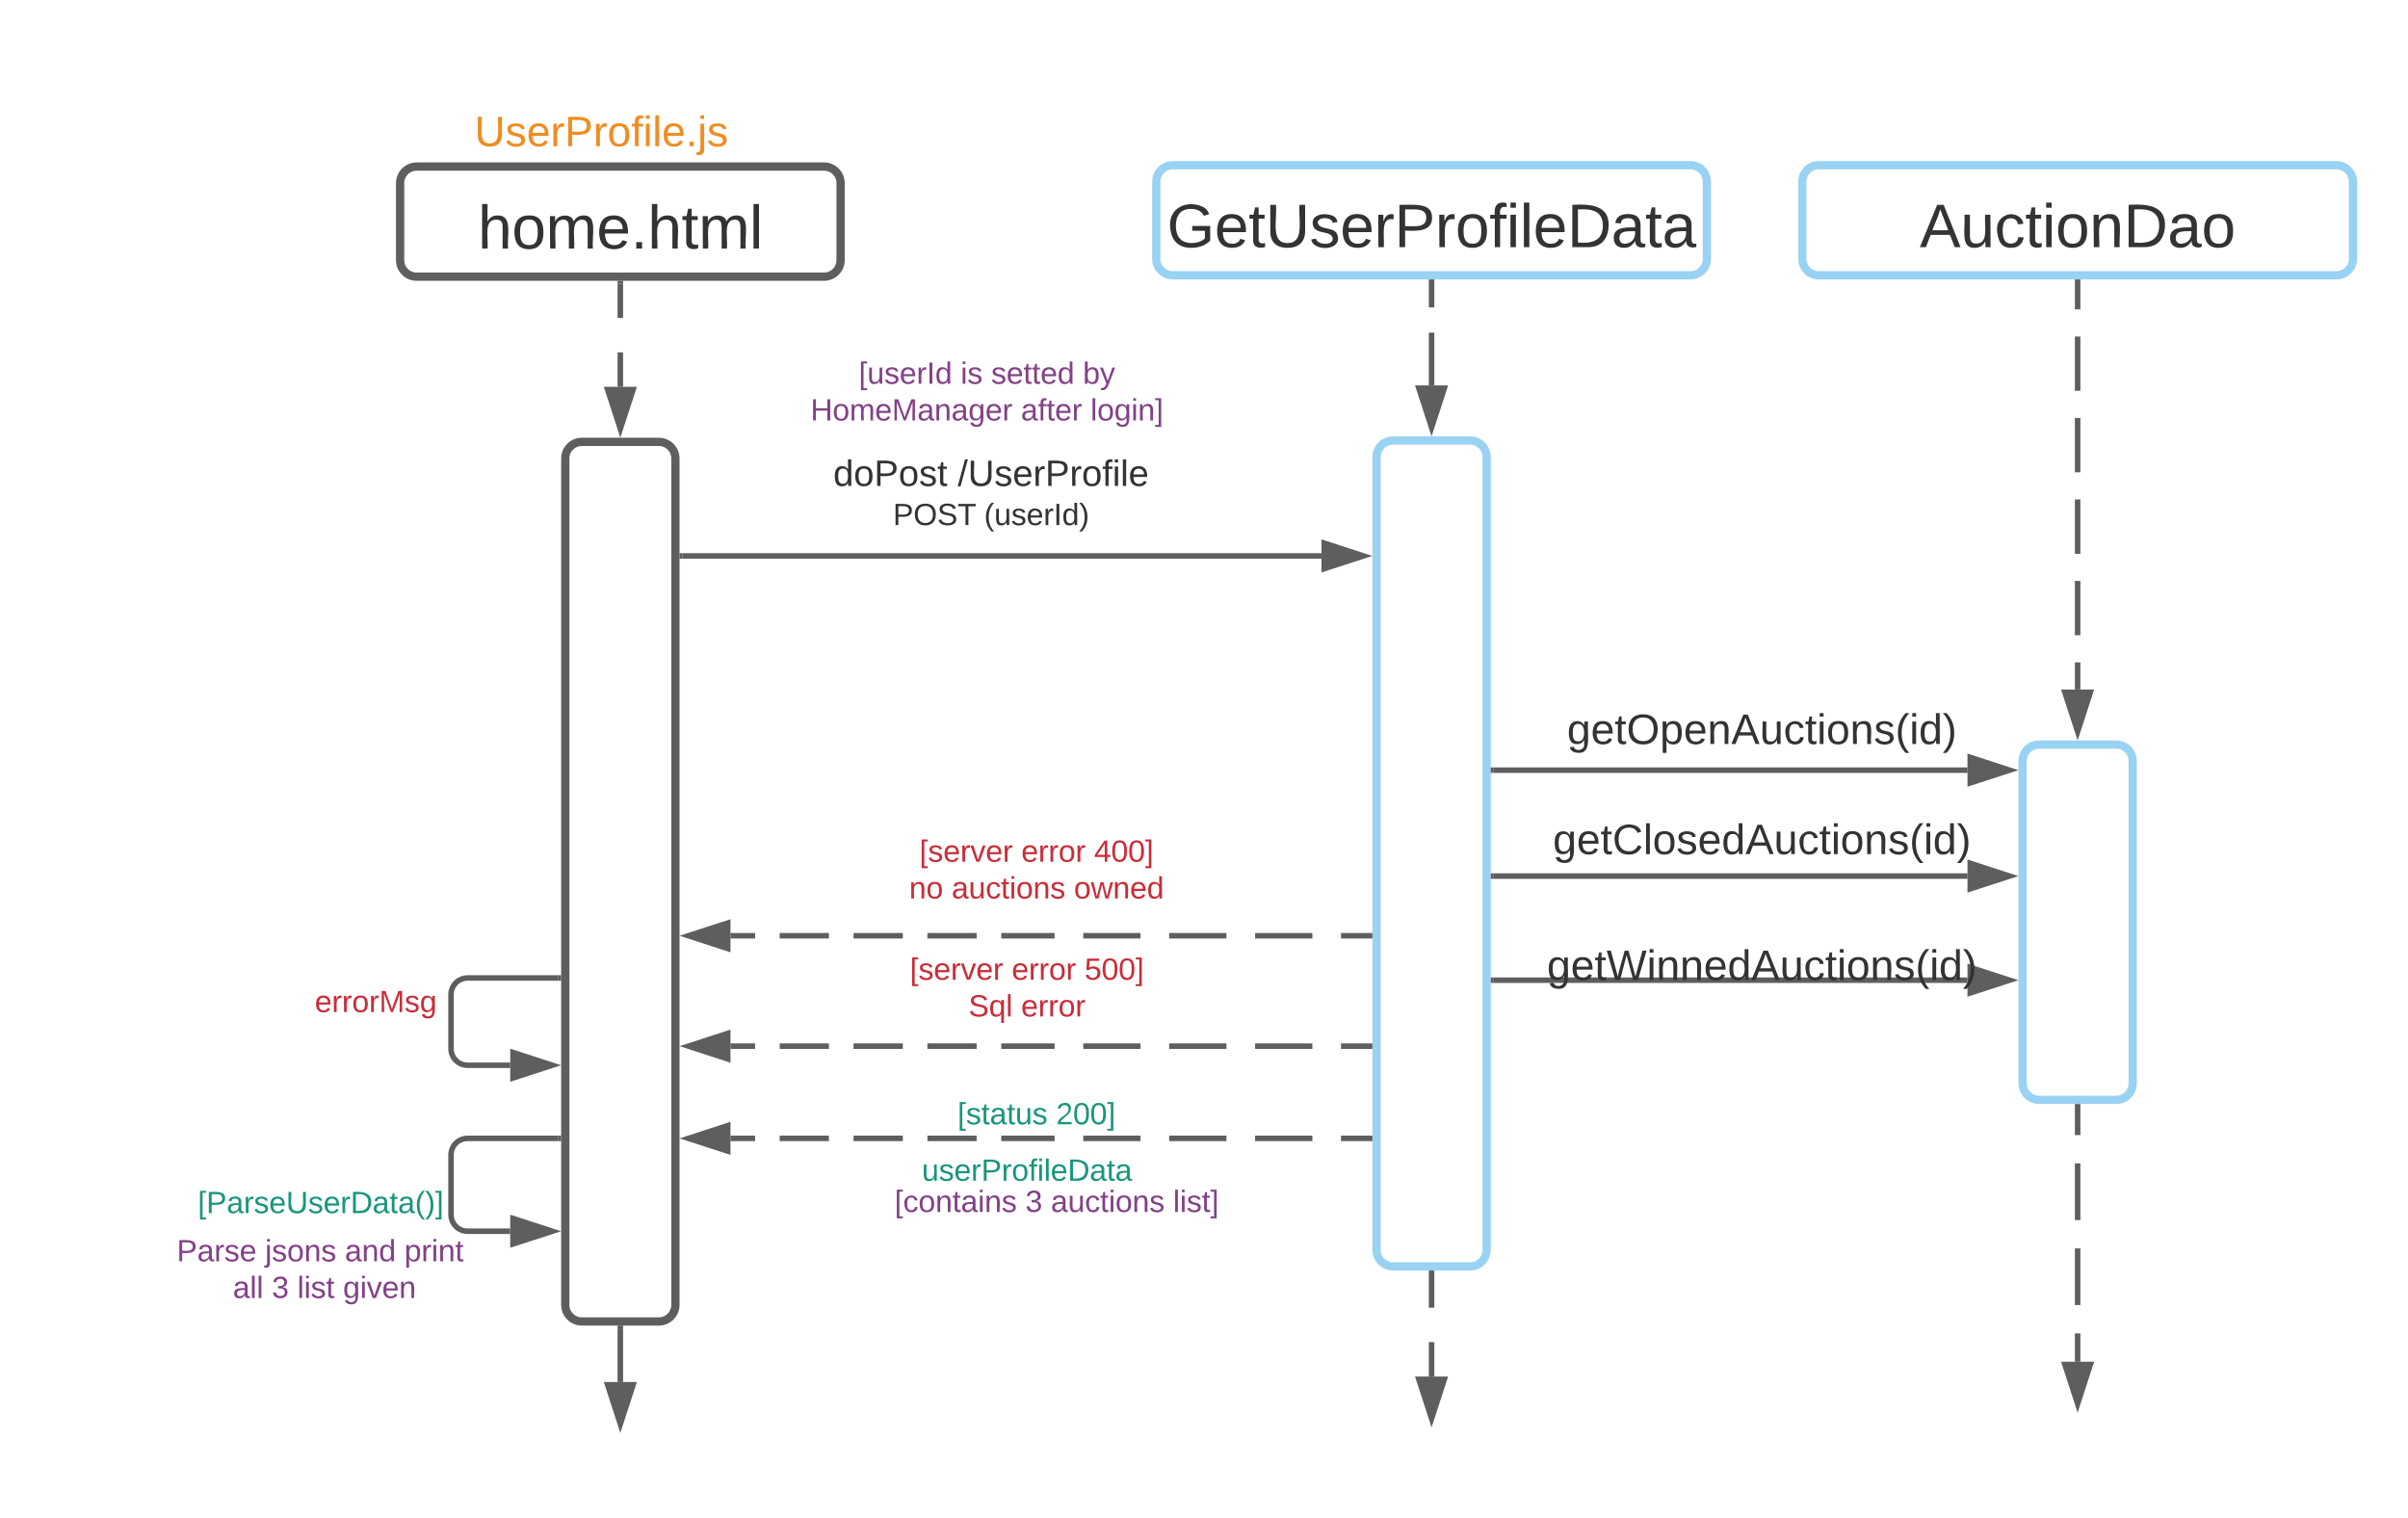 <svg xmlns="http://www.w3.org/2000/svg" xmlns:xlink="http://www.w3.org/1999/xlink" xmlns:lucid="lucid" width="874.67" height="551.5"><g transform="translate(20 20)" lucid:page-tab-id="0_0"><path d="M500 217.14h240v60H500z" fill="none"/><use xlink:href="#a" transform="matrix(1,0,0,1,500,217.136) translate(49.222 33.111)"/><path d="M260 140.5h160v40H260z" fill="none"/><use xlink:href="#b" transform="matrix(1,0,0,1,260,140.5) translate(22.685 16)"/><use xlink:href="#c" transform="matrix(1,0,0,1,260,140.5) translate(67.87 16)"/><use xlink:href="#d" transform="matrix(1,0,0,1,260,140.5) translate(44.367 30.222)"/><use xlink:href="#e" transform="matrix(1,0,0,1,260,140.5) translate(77.454 30.222)"/><path d="M125.33 46.5c0-3.3 2.7-6 6-6h148c3.32 0 6 2.7 6 6v28c0 3.3-2.68 6-6 6h-148c-3.3 0-6-2.7-6-6z" stroke="#5e5e5e" stroke-width="3" fill="#fff"/><use xlink:href="#f" transform="matrix(1,0,0,1,137.333,52.5) translate(16.241 17.778)"/><path d="M400 46c0-3.3 2.7-6 6-6h188c3.3 0 6 2.7 6 6v28c0 3.3-2.7 6-6 6H406c-3.3 0-6-2.7-6-6z" stroke="#99d2f2" stroke-width="3" fill="#fff"/><use xlink:href="#g" transform="matrix(1,0,0,1,412,52) translate(-8.111 17.778)"/><path d="M205.33 83v12.5m0 12.5v12.5" stroke="#5e5e5e" stroke-width="2" fill="none"/><path d="M206.33 83.03h-2V82h2z" fill="#5e5e5e"/><path d="M205.33 135.76l-4.63-14.26h9.27z" stroke="#5e5e5e" stroke-width="2" fill="#5e5e5e"/><path d="M205.33 462.5V482" stroke="#5e5e5e" stroke-width="2" fill="none"/><path d="M206.33 462.53h-2v-1.03h2z" fill="#5e5e5e"/><path d="M205.33 497.26L200.7 483h9.27z" stroke="#5e5e5e" stroke-width="2" fill="#5e5e5e"/><path d="M500 442.5V455m0 12.5V480" stroke="#5e5e5e" stroke-width="2" fill="none"/><path d="M501 442.53h-2v-1.03h2z" fill="#5e5e5e"/><path d="M500 495.26L495.36 481h9.28z" stroke="#5e5e5e" stroke-width="2" fill="#5e5e5e"/><path d="M500 82.5v9.17m0 9.16V120" stroke="#5e5e5e" stroke-width="2" fill="none"/><path d="M501 82.53h-2V81.5h2z" fill="#5e5e5e"/><path d="M500 135.26L495.36 121h9.28z" stroke="#5e5e5e" stroke-width="2" fill="#5e5e5e"/><path d="M185.33 146.5c0-3.3 2.7-6 6-6h28c3.32 0 6 2.7 6 6V454c0 3.3-2.68 6-6 6h-28c-3.3 0-6-2.7-6-6z" stroke="#5e5e5e" stroke-width="3" fill="#fff"/><path d="M480 146c0-3.3 2.7-6 6-6h28c3.3 0 6 2.7 6 6v288c0 3.3-2.7 6-6 6h-28c-3.3 0-6-2.7-6-6z" stroke="#99d2f2" stroke-width="3" fill="#fff"/><path d="M111.46 0h173.87v60H111.46z" fill="none"/><use xlink:href="#h" transform="matrix(1,0,0,1,111.456,0) translate(40.895 33.111)"/><path d="M634.67 46c0-3.3 2.68-6 6-6h188c3.3 0 6 2.7 6 6v28c0 3.3-2.7 6-6 6h-188c-3.32 0-6-2.7-6-6z" stroke="#99d2f2" stroke-width="3" fill="#fff"/><use xlink:href="#i" transform="matrix(1,0,0,1,646.667,52) translate(30.654 17.778)"/><path d="M734.67 82.5v9.86m0 9.87v19.72m0 9.87v19.73m0 9.86v19.74m0 9.86v19.73m0 9.86v9.85" stroke="#5e5e5e" stroke-width="2" fill="none"/><path d="M735.67 82.53h-2V81.5h2z" fill="#5e5e5e"/><path d="M734.67 245.72l-4.64-14.27h9.27z" stroke="#5e5e5e" stroke-width="2" fill="#5e5e5e"/><path d="M734.67 382v10.3m0 10.28v20.6m0 10.28v20.58m0 10.3v10.28" stroke="#5e5e5e" stroke-width="2" fill="none"/><path d="M735.67 382.03h-2V381h2z" fill="#5e5e5e"/><path d="M734.67 489.9l-4.64-14.28h9.27z" stroke="#5e5e5e" stroke-width="2" fill="#5e5e5e"/><path d="M714.67 256.46c0-3.32 2.68-6 6-6h28c3.3 0 6 2.68 6 6V373.5c0 3.3-2.7 6-6 6h-28c-3.32 0-6-2.7-6-6z" stroke="#99d2f2" stroke-width="3" fill="#fff"/><path d="M522.5 259.75h172.16" stroke="#5e5e5e" stroke-width="2" fill="none"/><path d="M522.53 260.75h-1.03v-2h1.03z" fill="#5e5e5e"/><path d="M709.93 259.75l-14.27 4.64v-9.3z" stroke="#5e5e5e" stroke-width="2" fill="#5e5e5e"/><path d="M522.5 298.22h172.16" stroke="#5e5e5e" stroke-width="2" fill="none"/><path d="M522.53 299.22h-1.03v-2h1.03z" fill="#5e5e5e"/><path d="M709.93 298.22l-14.27 4.63v-9.27z" stroke="#5e5e5e" stroke-width="2" fill="#5e5e5e"/><path d="M522.5 336.04h172.16" stroke="#5e5e5e" stroke-width="2" fill="none"/><path d="M522.53 337.04h-1.03v-2h1.03z" fill="#5e5e5e"/><path d="M709.93 336.04l-14.27 4.63v-9.27z" stroke="#5e5e5e" stroke-width="2" fill="#5e5e5e"/><path d="M500 257.14h240v60H500z" fill="none"/><use xlink:href="#j" transform="matrix(1,0,0,1,500,257.136) translate(44.08 33.111)"/><path d="M500 302.86h240v60H500z" fill="none"/><use xlink:href="#k" transform="matrix(1,0,0,1,500,302.864) translate(41.92 33.111)"/><path d="M260 105.84h156.66v35.4H260z" fill="none"/><use xlink:href="#l" transform="matrix(1,0,0,1,260,105.837) translate(31.926 13.556)"/><use xlink:href="#m" transform="matrix(1,0,0,1,260,105.837) translate(68.932 13.556)"/><use xlink:href="#n" transform="matrix(1,0,0,1,260,105.837) translate(80.012 13.556)"/><use xlink:href="#o" transform="matrix(1,0,0,1,260,105.837) translate(113.346 13.556)"/><use xlink:href="#p" transform="matrix(1,0,0,1,260,105.837) translate(14.41 26.889)"/><use xlink:href="#q" transform="matrix(1,0,0,1,260,105.837) translate(90.83 26.889)"/><use xlink:href="#r" transform="matrix(1,0,0,1,260,105.837) translate(116.108 26.889)"/><path d="M227.83 181.93H460" stroke="#5e5e5e" stroke-width="2" fill="none"/><path d="M227.86 182.93h-1.03v-2h1.03z" fill="#5e5e5e"/><path d="M475.26 181.93L461 186.56v-9.27z" stroke="#5e5e5e" stroke-width="2" fill="#5e5e5e"/><path d="M477.5 319.9h-10.4m-10.4 0h-20.8m-10.4 0h-20.82m-10.4 0h-20.8m-10.4 0H343.7m-8.94 0h-17.9m-8.93 0h-17.9m-8.94 0h-17.88m-8.94 0h-8.94" stroke="#5e5e5e" stroke-width="2" fill="none"/><path d="M478.5 320.9h-1.03v-2h1.03z" fill="#5e5e5e"/><path d="M230.07 319.9l14.27-4.63v9.28z" stroke="#5e5e5e" stroke-width="2" fill="#5e5e5e"/><path d="M260 284.13h192.28v11.74H260z" fill="none"/><use xlink:href="#s" transform="matrix(1,0,0,1,260,284.125) translate(53.985 8.889)"/><use xlink:href="#t" transform="matrix(1,0,0,1,260,284.125) translate(90.96 8.889)"/><use xlink:href="#u" transform="matrix(1,0,0,1,260,284.125) translate(117.41 8.889)"/><use xlink:href="#v" transform="matrix(1,0,0,1,260,284.125) translate(50.235 22.222)"/><use xlink:href="#w" transform="matrix(1,0,0,1,260,284.125) translate(65.667 22.222)"/><use xlink:href="#x" transform="matrix(1,0,0,1,260,284.125) translate(110.08 22.222)"/><path d="M477.5 360h-10.4m-10.4 0h-20.8m-10.4 0h-20.82m-10.4 0h-20.8m-10.4 0H343.7m-8.94 0h-17.9m-8.93 0h-17.9m-8.94 0h-17.88m-8.94 0h-8.94" stroke="#5e5e5e" stroke-width="2" fill="none"/><path d="M478.5 361h-1.03v-2h1.03z" fill="#5e5e5e"/><path d="M230.07 360l14.27-4.64v9.28z" stroke="#5e5e5e" stroke-width="2" fill="#5e5e5e"/><path d="M256.52 327h192.3v11.74H256.5z" fill="none"/><use xlink:href="#s" transform="matrix(1,0,0,1,256.525,326.989) translate(53.985 8.889)"/><use xlink:href="#t" transform="matrix(1,0,0,1,256.525,326.989) translate(90.96 8.889)"/><use xlink:href="#y" transform="matrix(1,0,0,1,256.525,326.989) translate(117.41 8.889)"/><use xlink:href="#z" transform="matrix(1,0,0,1,256.525,326.989) translate(75.265 22.222)"/><use xlink:href="#A" transform="matrix(1,0,0,1,256.525,326.989) translate(94.37 22.222)"/><path d="M477.5 393.5h-10.4m-10.4 0h-20.8m-10.4 0h-20.82m-10.4 0h-20.8m-10.4 0H343.7m-8.94 0h-17.9m-8.93 0h-17.9m-8.94 0h-17.88m-8.94 0h-8.94" stroke="#5e5e5e" stroke-width="2" fill="none"/><path d="M478.5 394.5h-1.03v-2h1.03z" fill="#5e5e5e"/><path d="M230.07 393.5l14.27-4.64v9.27z" stroke="#5e5e5e" stroke-width="2" fill="#5e5e5e"/><path d="M260 379.5h192.28v11.75H260z" fill="none"/><g><use xlink:href="#B" transform="matrix(1,0,0,1,260,379.5) translate(67.796 8.889)"/><use xlink:href="#C" transform="matrix(1,0,0,1,260,379.5) translate(103.599 8.889)"/></g><path d="M256.52 400h192.3v11.75H256.5z" fill="none"/><g><use xlink:href="#D" transform="matrix(1,0,0,1,256.525,400) translate(58.306 8.889)"/></g><path d="M285.33 400H442v35.4H285.32z" fill="none"/><g><use xlink:href="#E" transform="matrix(1,0,0,1,285.333,400) translate(19.611 20.222)"/><use xlink:href="#F" transform="matrix(1,0,0,1,285.333,400) translate(67.111 20.222)"/><use xlink:href="#G" transform="matrix(1,0,0,1,285.333,400) translate(76.37 20.222)"/><use xlink:href="#H" transform="matrix(1,0,0,1,285.333,400) translate(120.784 20.222)"/></g><path d="M182.83 335.24h-33c-3.3 0-6 2.7-6 6v19.7c0 3.3 2.7 6 6 6h15.5" stroke="#5e5e5e" stroke-width="2" fill="none"/><path d="M183.83 336.24h-1.02v-2h1.03z" fill="#5e5e5e"/><path d="M180.6 366.93l-14.27 4.63v-9.27z" stroke="#5e5e5e" stroke-width="2" fill="#5e5e5e"/><path d="M20 338.74h192.28v11.75H20z" fill="none"/><g><use xlink:href="#I" transform="matrix(1,0,0,1,20,338.739) translate(74.34 8.889)"/></g><path d="M182.83 393.5h-33c-3.3 0-6 2.7-6 6v21.73c0 3.3 2.7 6 6 6h15.5" stroke="#5e5e5e" stroke-width="2" fill="none"/><path d="M183.83 394.5h-1.02v-2h1.03z" fill="#5e5e5e"/><path d="M180.6 427.23l-14.27 4.63v-9.27z" stroke="#5e5e5e" stroke-width="2" fill="#5e5e5e"/><path d="M0 411.75h192.28v11.75H0z" fill="none"/><g><use xlink:href="#J" transform="matrix(1,0,0,1,0,411.749) translate(51.84 8.889)"/></g><path d="M17.8 424.6h156.67V460H17.8z" fill="none"/><g><use xlink:href="#K" transform="matrix(1,0,0,1,17.812,424.587) translate(26.401 13.556)"/><use xlink:href="#L" transform="matrix(1,0,0,1,17.812,424.587) translate(58.469 13.556)"/><use xlink:href="#M" transform="matrix(1,0,0,1,17.812,424.587) translate(87.451 13.556)"/><use xlink:href="#N" transform="matrix(1,0,0,1,17.812,424.587) translate(109.056 13.556)"/><use xlink:href="#O" transform="matrix(1,0,0,1,17.812,424.587) translate(43.701 26.889)"/><use xlink:href="#P" transform="matrix(1,0,0,1,17.812,424.587) translate(46.787 26.889)"/><use xlink:href="#F" transform="matrix(1,0,0,1,17.812,424.587) translate(60.923 26.889)"/><use xlink:href="#Q" transform="matrix(1,0,0,1,17.812,424.587) translate(70.182 26.889)"/><use xlink:href="#R" transform="matrix(1,0,0,1,17.812,424.587) translate(86.787 26.889)"/></g><defs><path fill="#333" d="M177-190C167-65 218 103 67 71c-23-6-38-20-44-43l32-5c15 47 100 32 89-28v-30C133-14 115 1 83 1 29 1 15-40 15-95c0-56 16-97 71-98 29-1 48 16 59 35 1-10 0-23 2-32h30zM94-22c36 0 50-32 50-73 0-42-14-75-50-75-39 0-46 34-46 75s6 73 46 73" id="S"/><path fill="#333" d="M100-194c63 0 86 42 84 106H49c0 40 14 67 53 68 26 1 43-12 49-29l28 8c-11 28-37 45-77 45C44 4 14-33 15-96c1-61 26-98 85-98zm52 81c6-60-76-77-97-28-3 7-6 17-6 28h103" id="T"/><path fill="#333" d="M59-47c-2 24 18 29 38 22v24C64 9 27 4 27-40v-127H5v-23h24l9-43h21v43h35v23H59v120" id="U"/><path fill="#333" d="M140-251c81 0 123 46 123 126C263-46 219 4 140 4 59 4 17-45 17-125s42-126 123-126zm0 227c63 0 89-41 89-101s-29-99-89-99c-61 0-89 39-89 99S79-25 140-24" id="V"/><path fill="#333" d="M115-194c55 1 70 41 70 98S169 2 115 4C84 4 66-9 55-30l1 105H24l-1-265h31l2 30c10-21 28-34 59-34zm-8 174c40 0 45-34 45-75s-6-73-45-74c-42 0-51 32-51 76 0 43 10 73 51 73" id="W"/><path fill="#333" d="M117-194c89-4 53 116 60 194h-32v-121c0-31-8-49-39-48C34-167 62-67 57 0H25l-1-190h30c1 10-1 24 2 32 11-22 29-35 61-36" id="X"/><path fill="#333" d="M205 0l-28-72H64L36 0H1l101-248h38L239 0h-34zm-38-99l-47-123c-12 45-31 82-46 123h93" id="Y"/><path fill="#333" d="M84 4C-5 8 30-112 23-190h32v120c0 31 7 50 39 49 72-2 45-101 50-169h31l1 190h-30c-1-10 1-25-2-33-11 22-28 36-60 37" id="Z"/><path fill="#333" d="M96-169c-40 0-48 33-48 73s9 75 48 75c24 0 41-14 43-38l32 2c-6 37-31 61-74 61-59 0-76-41-82-99-10-93 101-131 147-64 4 7 5 14 7 22l-32 3c-4-21-16-35-41-35" id="aa"/><path fill="#333" d="M24-231v-30h32v30H24zM24 0v-190h32V0H24" id="ab"/><path fill="#333" d="M100-194c62-1 85 37 85 99 1 63-27 99-86 99S16-35 15-95c0-66 28-99 85-99zM99-20c44 1 53-31 53-75 0-43-8-75-51-75s-53 32-53 75 10 74 51 75" id="ac"/><path fill="#333" d="M135-143c-3-34-86-38-87 0 15 53 115 12 119 90S17 21 10-45l28-5c4 36 97 45 98 0-10-56-113-15-118-90-4-57 82-63 122-42 12 7 21 19 24 35" id="ad"/><path fill="#333" d="M87 75C49 33 22-17 22-94c0-76 28-126 65-167h31c-38 41-64 92-64 168S80 34 118 75H87" id="ae"/><path fill="#333" d="M85-194c31 0 48 13 60 33l-1-100h32l1 261h-30c-2-10 0-23-3-31C134-8 116 4 85 4 32 4 16-35 15-94c0-66 23-100 70-100zm9 24c-40 0-46 34-46 75 0 40 6 74 45 74 42 0 51-32 51-76 0-42-9-74-50-73" id="af"/><path fill="#333" d="M33-261c38 41 65 92 65 168S71 34 33 75H2C39 34 66-17 66-93S39-220 2-261h31" id="ag"/><g id="a"><use transform="matrix(0.043,0,0,0.043,0,0)" xlink:href="#S"/><use transform="matrix(0.043,0,0,0.043,8.642,0)" xlink:href="#T"/><use transform="matrix(0.043,0,0,0.043,17.284,0)" xlink:href="#U"/><use transform="matrix(0.043,0,0,0.043,21.605,0)" xlink:href="#V"/><use transform="matrix(0.043,0,0,0.043,33.704,0)" xlink:href="#W"/><use transform="matrix(0.043,0,0,0.043,42.346,0)" xlink:href="#T"/><use transform="matrix(0.043,0,0,0.043,50.988,0)" xlink:href="#X"/><use transform="matrix(0.043,0,0,0.043,59.63,0)" xlink:href="#Y"/><use transform="matrix(0.043,0,0,0.043,70,0)" xlink:href="#Z"/><use transform="matrix(0.043,0,0,0.043,78.642,0)" xlink:href="#aa"/><use transform="matrix(0.043,0,0,0.043,86.42,0)" xlink:href="#U"/><use transform="matrix(0.043,0,0,0.043,90.741,0)" xlink:href="#ab"/><use transform="matrix(0.043,0,0,0.043,94.154,0)" xlink:href="#ac"/><use transform="matrix(0.043,0,0,0.043,102.796,0)" xlink:href="#X"/><use transform="matrix(0.043,0,0,0.043,111.438,0)" xlink:href="#ad"/><use transform="matrix(0.043,0,0,0.043,119.216,0)" xlink:href="#ae"/><use transform="matrix(0.043,0,0,0.043,124.358,0)" xlink:href="#ab"/><use transform="matrix(0.043,0,0,0.043,127.772,0)" xlink:href="#af"/><use transform="matrix(0.043,0,0,0.043,136.414,0)" xlink:href="#ag"/></g><path fill="#333" d="M30-248c87 1 191-15 191 75 0 78-77 80-158 76V0H30v-248zm33 125c57 0 124 11 124-50 0-59-68-47-124-48v98" id="ah"/><g id="b"><use transform="matrix(0.037,0,0,0.037,0,0)" xlink:href="#af"/><use transform="matrix(0.037,0,0,0.037,7.407,0)" xlink:href="#ac"/><use transform="matrix(0.037,0,0,0.037,14.815,0)" xlink:href="#ah"/><use transform="matrix(0.037,0,0,0.037,23.704,0)" xlink:href="#ac"/><use transform="matrix(0.037,0,0,0.037,31.111,0)" xlink:href="#ad"/><use transform="matrix(0.037,0,0,0.037,37.778,0)" xlink:href="#U"/></g><path fill="#333" d="M0 4l72-265h28L28 4H0" id="ai"/><path fill="#333" d="M232-93c-1 65-40 97-104 97C67 4 28-28 28-90v-158h33c8 89-33 224 67 224 102 0 64-133 71-224h33v155" id="aj"/><path fill="#333" d="M114-163C36-179 61-72 57 0H25l-1-190h30c1 12-1 29 2 39 6-27 23-49 58-41v29" id="ak"/><path fill="#333" d="M101-234c-31-9-42 10-38 44h38v23H63V0H32v-167H5v-23h27c-7-52 17-82 69-68v24" id="al"/><path fill="#333" d="M24 0v-261h32V0H24" id="am"/><g id="c"><use transform="matrix(0.037,0,0,0.037,0,0)" xlink:href="#ai"/><use transform="matrix(0.037,0,0,0.037,3.704,0)" xlink:href="#aj"/><use transform="matrix(0.037,0,0,0.037,13.296,0)" xlink:href="#ad"/><use transform="matrix(0.037,0,0,0.037,19.963,0)" xlink:href="#T"/><use transform="matrix(0.037,0,0,0.037,27.37,0)" xlink:href="#ak"/><use transform="matrix(0.037,0,0,0.037,31.778,0)" xlink:href="#ah"/><use transform="matrix(0.037,0,0,0.037,40.667,0)" xlink:href="#ak"/><use transform="matrix(0.037,0,0,0.037,45.074,0)" xlink:href="#ac"/><use transform="matrix(0.037,0,0,0.037,52.481,0)" xlink:href="#al"/><use transform="matrix(0.037,0,0,0.037,56.185,0)" xlink:href="#ab"/><use transform="matrix(0.037,0,0,0.037,59.111,0)" xlink:href="#am"/><use transform="matrix(0.037,0,0,0.037,62.037,0)" xlink:href="#T"/></g><path fill="#333" d="M185-189c-5-48-123-54-124 2 14 75 158 14 163 119 3 78-121 87-175 55-17-10-28-26-33-46l33-7c5 56 141 63 141-1 0-78-155-14-162-118-5-82 145-84 179-34 5 7 8 16 11 25" id="an"/><path fill="#333" d="M127-220V0H93v-220H8v-28h204v28h-85" id="ao"/><g id="d"><use transform="matrix(0.031,0,0,0.031,0,0)" xlink:href="#ah"/><use transform="matrix(0.031,0,0,0.031,7.407,0)" xlink:href="#V"/><use transform="matrix(0.031,0,0,0.031,16.049,0)" xlink:href="#an"/><use transform="matrix(0.031,0,0,0.031,23.457,0)" xlink:href="#ao"/></g><path fill="#333" d="M33 0v-248h34V0H33" id="ap"/><g id="e"><use transform="matrix(0.031,0,0,0.031,0,0)" xlink:href="#ae"/><use transform="matrix(0.031,0,0,0.031,3.673,0)" xlink:href="#Z"/><use transform="matrix(0.031,0,0,0.031,9.846,0)" xlink:href="#ad"/><use transform="matrix(0.031,0,0,0.031,15.401,0)" xlink:href="#T"/><use transform="matrix(0.031,0,0,0.031,21.574,0)" xlink:href="#ak"/><use transform="matrix(0.031,0,0,0.031,25.247,0)" xlink:href="#ap"/><use transform="matrix(0.031,0,0,0.031,28.333,0)" xlink:href="#af"/><use transform="matrix(0.031,0,0,0.031,34.506,0)" xlink:href="#ag"/></g><path fill="#333" d="M106-169C34-169 62-67 57 0H25v-261h32l-1 103c12-21 28-36 61-36 89 0 53 116 60 194h-32v-121c2-32-8-49-39-48" id="aq"/><path fill="#333" d="M210-169c-67 3-38 105-44 169h-31v-121c0-29-5-50-35-48C34-165 62-65 56 0H25l-1-190h30c1 10-1 24 2 32 10-44 99-50 107 0 11-21 27-35 58-36 85-2 47 119 55 194h-31v-121c0-29-5-49-35-48" id="ar"/><path fill="#333" d="M33 0v-38h34V0H33" id="as"/><g id="f"><use transform="matrix(0.062,0,0,0.062,0,0)" xlink:href="#aq"/><use transform="matrix(0.062,0,0,0.062,12.346,0)" xlink:href="#ac"/><use transform="matrix(0.062,0,0,0.062,24.691,0)" xlink:href="#ar"/><use transform="matrix(0.062,0,0,0.062,43.148,0)" xlink:href="#T"/><use transform="matrix(0.062,0,0,0.062,55.494,0)" xlink:href="#as"/><use transform="matrix(0.062,0,0,0.062,61.667,0)" xlink:href="#aq"/><use transform="matrix(0.062,0,0,0.062,74.012,0)" xlink:href="#U"/><use transform="matrix(0.062,0,0,0.062,80.185,0)" xlink:href="#ar"/><use transform="matrix(0.062,0,0,0.062,98.642,0)" xlink:href="#am"/></g><path fill="#333" d="M143 4C61 4 22-44 18-125c-5-107 100-154 193-111 17 8 29 25 37 43l-32 9c-13-25-37-40-76-40-61 0-88 39-88 99 0 61 29 100 91 101 35 0 62-11 79-27v-45h-74v-28h105v86C228-13 192 4 143 4" id="at"/><path fill="#333" d="M30-248c118-7 216 8 213 122C240-48 200 0 122 0H30v-248zM63-27c89 8 146-16 146-99s-60-101-146-95v194" id="au"/><path fill="#333" d="M141-36C126-15 110 5 73 4 37 3 15-17 15-53c-1-64 63-63 125-63 3-35-9-54-41-54-24 1-41 7-42 31l-33-3c5-37 33-52 76-52 45 0 72 20 72 64v82c-1 20 7 32 28 27v20c-31 9-61-2-59-35zM48-53c0 20 12 33 32 33 41-3 63-29 60-74-43 2-92-5-92 41" id="av"/><g id="g"><use transform="matrix(0.062,0,0,0.062,0,0)" xlink:href="#at"/><use transform="matrix(0.062,0,0,0.062,17.284,0)" xlink:href="#T"/><use transform="matrix(0.062,0,0,0.062,29.63,0)" xlink:href="#U"/><use transform="matrix(0.062,0,0,0.062,35.802,0)" xlink:href="#aj"/><use transform="matrix(0.062,0,0,0.062,51.79,0)" xlink:href="#ad"/><use transform="matrix(0.062,0,0,0.062,62.901,0)" xlink:href="#T"/><use transform="matrix(0.062,0,0,0.062,75.247,0)" xlink:href="#ak"/><use transform="matrix(0.062,0,0,0.062,82.593,0)" xlink:href="#ah"/><use transform="matrix(0.062,0,0,0.062,97.407,0)" xlink:href="#ak"/><use transform="matrix(0.062,0,0,0.062,104.753,0)" xlink:href="#ac"/><use transform="matrix(0.062,0,0,0.062,117.099,0)" xlink:href="#al"/><use transform="matrix(0.062,0,0,0.062,123.272,0)" xlink:href="#ab"/><use transform="matrix(0.062,0,0,0.062,128.148,0)" xlink:href="#am"/><use transform="matrix(0.062,0,0,0.062,133.025,0)" xlink:href="#T"/><use transform="matrix(0.062,0,0,0.062,145.37,0)" xlink:href="#au"/><use transform="matrix(0.062,0,0,0.062,161.358,0)" xlink:href="#av"/><use transform="matrix(0.062,0,0,0.062,173.704,0)" xlink:href="#U"/><use transform="matrix(0.062,0,0,0.062,179.877,0)" xlink:href="#av"/></g><path fill="#ef8d22" d="M232-93c-1 65-40 97-104 97C67 4 28-28 28-90v-158h33c8 89-33 224 67 224 102 0 64-133 71-224h33v155" id="aw"/><path fill="#ef8d22" d="M135-143c-3-34-86-38-87 0 15 53 115 12 119 90S17 21 10-45l28-5c4 36 97 45 98 0-10-56-113-15-118-90-4-57 82-63 122-42 12 7 21 19 24 35" id="ax"/><path fill="#ef8d22" d="M100-194c63 0 86 42 84 106H49c0 40 14 67 53 68 26 1 43-12 49-29l28 8c-11 28-37 45-77 45C44 4 14-33 15-96c1-61 26-98 85-98zm52 81c6-60-76-77-97-28-3 7-6 17-6 28h103" id="ay"/><path fill="#ef8d22" d="M114-163C36-179 61-72 57 0H25l-1-190h30c1 12-1 29 2 39 6-27 23-49 58-41v29" id="az"/><path fill="#ef8d22" d="M30-248c87 1 191-15 191 75 0 78-77 80-158 76V0H30v-248zm33 125c57 0 124 11 124-50 0-59-68-47-124-48v98" id="aA"/><path fill="#ef8d22" d="M100-194c62-1 85 37 85 99 1 63-27 99-86 99S16-35 15-95c0-66 28-99 85-99zM99-20c44 1 53-31 53-75 0-43-8-75-51-75s-53 32-53 75 10 74 51 75" id="aB"/><path fill="#ef8d22" d="M101-234c-31-9-42 10-38 44h38v23H63V0H32v-167H5v-23h27c-7-52 17-82 69-68v24" id="aC"/><path fill="#ef8d22" d="M24-231v-30h32v30H24zM24 0v-190h32V0H24" id="aD"/><path fill="#ef8d22" d="M24 0v-261h32V0H24" id="aE"/><path fill="#ef8d22" d="M33 0v-38h34V0H33" id="aF"/><path fill="#ef8d22" d="M24-231v-30h32v30H24zM-9 49c24 4 33-6 33-30v-209h32V24c2 40-23 58-65 49V49" id="aG"/><g id="h"><use transform="matrix(0.043,0,0,0.043,0,0)" xlink:href="#aw"/><use transform="matrix(0.043,0,0,0.043,11.191,0)" xlink:href="#ax"/><use transform="matrix(0.043,0,0,0.043,18.969,0)" xlink:href="#ay"/><use transform="matrix(0.043,0,0,0.043,27.611,0)" xlink:href="#az"/><use transform="matrix(0.043,0,0,0.043,32.753,0)" xlink:href="#aA"/><use transform="matrix(0.043,0,0,0.043,43.123,0)" xlink:href="#az"/><use transform="matrix(0.043,0,0,0.043,48.265,0)" xlink:href="#aB"/><use transform="matrix(0.043,0,0,0.043,56.907,0)" xlink:href="#aC"/><use transform="matrix(0.043,0,0,0.043,61.228,0)" xlink:href="#aD"/><use transform="matrix(0.043,0,0,0.043,64.642,0)" xlink:href="#aE"/><use transform="matrix(0.043,0,0,0.043,68.056,0)" xlink:href="#ay"/><use transform="matrix(0.043,0,0,0.043,76.698,0)" xlink:href="#aF"/><use transform="matrix(0.043,0,0,0.043,81.019,0)" xlink:href="#aG"/><use transform="matrix(0.043,0,0,0.043,84.432,0)" xlink:href="#ax"/></g><g id="i"><use transform="matrix(0.062,0,0,0.062,0,0)" xlink:href="#Y"/><use transform="matrix(0.062,0,0,0.062,14.815,0)" xlink:href="#Z"/><use transform="matrix(0.062,0,0,0.062,27.16,0)" xlink:href="#aa"/><use transform="matrix(0.062,0,0,0.062,38.272,0)" xlink:href="#U"/><use transform="matrix(0.062,0,0,0.062,44.444,0)" xlink:href="#ab"/><use transform="matrix(0.062,0,0,0.062,49.321,0)" xlink:href="#ac"/><use transform="matrix(0.062,0,0,0.062,61.667,0)" xlink:href="#X"/><use transform="matrix(0.062,0,0,0.062,74.012,0)" xlink:href="#au"/><use transform="matrix(0.062,0,0,0.062,90,0)" xlink:href="#av"/><use transform="matrix(0.062,0,0,0.062,102.346,0)" xlink:href="#ac"/></g><path fill="#333" d="M212-179c-10-28-35-45-73-45-59 0-87 40-87 99 0 60 29 101 89 101 43 0 62-24 78-52l27 14C228-24 195 4 139 4 59 4 22-46 18-125c-6-104 99-153 187-111 19 9 31 26 39 46" id="aH"/><g id="j"><use transform="matrix(0.043,0,0,0.043,0,0)" xlink:href="#S"/><use transform="matrix(0.043,0,0,0.043,8.642,0)" xlink:href="#T"/><use transform="matrix(0.043,0,0,0.043,17.284,0)" xlink:href="#U"/><use transform="matrix(0.043,0,0,0.043,21.605,0)" xlink:href="#aH"/><use transform="matrix(0.043,0,0,0.043,32.796,0)" xlink:href="#am"/><use transform="matrix(0.043,0,0,0.043,36.21,0)" xlink:href="#ac"/><use transform="matrix(0.043,0,0,0.043,44.852,0)" xlink:href="#ad"/><use transform="matrix(0.043,0,0,0.043,52.63,0)" xlink:href="#T"/><use transform="matrix(0.043,0,0,0.043,61.272,0)" xlink:href="#af"/><use transform="matrix(0.043,0,0,0.043,69.914,0)" xlink:href="#Y"/><use transform="matrix(0.043,0,0,0.043,80.284,0)" xlink:href="#Z"/><use transform="matrix(0.043,0,0,0.043,88.926,0)" xlink:href="#aa"/><use transform="matrix(0.043,0,0,0.043,96.704,0)" xlink:href="#U"/><use transform="matrix(0.043,0,0,0.043,101.025,0)" xlink:href="#ab"/><use transform="matrix(0.043,0,0,0.043,104.438,0)" xlink:href="#ac"/><use transform="matrix(0.043,0,0,0.043,113.08,0)" xlink:href="#X"/><use transform="matrix(0.043,0,0,0.043,121.722,0)" xlink:href="#ad"/><use transform="matrix(0.043,0,0,0.043,129.5,0)" xlink:href="#ae"/><use transform="matrix(0.043,0,0,0.043,134.642,0)" xlink:href="#ab"/><use transform="matrix(0.043,0,0,0.043,138.056,0)" xlink:href="#af"/><use transform="matrix(0.043,0,0,0.043,146.698,0)" xlink:href="#ag"/></g><path fill="#333" d="M266 0h-40l-56-210L115 0H75L2-248h35L96-30l15-64 43-154h32l59 218 59-218h35" id="aI"/><g id="k"><use transform="matrix(0.043,0,0,0.043,0,0)" xlink:href="#S"/><use transform="matrix(0.043,0,0,0.043,8.642,0)" xlink:href="#T"/><use transform="matrix(0.043,0,0,0.043,17.284,0)" xlink:href="#U"/><use transform="matrix(0.043,0,0,0.043,21.605,0)" xlink:href="#aI"/><use transform="matrix(0.043,0,0,0.043,36.253,0)" xlink:href="#ab"/><use transform="matrix(0.043,0,0,0.043,39.667,0)" xlink:href="#X"/><use transform="matrix(0.043,0,0,0.043,48.309,0)" xlink:href="#X"/><use transform="matrix(0.043,0,0,0.043,56.951,0)" xlink:href="#T"/><use transform="matrix(0.043,0,0,0.043,65.593,0)" xlink:href="#af"/><use transform="matrix(0.043,0,0,0.043,74.235,0)" xlink:href="#Y"/><use transform="matrix(0.043,0,0,0.043,84.605,0)" xlink:href="#Z"/><use transform="matrix(0.043,0,0,0.043,93.247,0)" xlink:href="#aa"/><use transform="matrix(0.043,0,0,0.043,101.025,0)" xlink:href="#U"/><use transform="matrix(0.043,0,0,0.043,105.346,0)" xlink:href="#ab"/><use transform="matrix(0.043,0,0,0.043,108.759,0)" xlink:href="#ac"/><use transform="matrix(0.043,0,0,0.043,117.401,0)" xlink:href="#X"/><use transform="matrix(0.043,0,0,0.043,126.043,0)" xlink:href="#ad"/><use transform="matrix(0.043,0,0,0.043,133.821,0)" xlink:href="#ae"/><use transform="matrix(0.043,0,0,0.043,138.963,0)" xlink:href="#ab"/><use transform="matrix(0.043,0,0,0.043,142.377,0)" xlink:href="#af"/><use transform="matrix(0.043,0,0,0.043,151.019,0)" xlink:href="#ag"/></g><path fill="#834187" d="M26 75v-336h71v23H56V52h41v23H26" id="aJ"/><path fill="#834187" d="M84 4C-5 8 30-112 23-190h32v120c0 31 7 50 39 49 72-2 45-101 50-169h31l1 190h-30c-1-10 1-25-2-33-11 22-28 36-60 37" id="aK"/><path fill="#834187" d="M135-143c-3-34-86-38-87 0 15 53 115 12 119 90S17 21 10-45l28-5c4 36 97 45 98 0-10-56-113-15-118-90-4-57 82-63 122-42 12 7 21 19 24 35" id="aL"/><path fill="#834187" d="M100-194c63 0 86 42 84 106H49c0 40 14 67 53 68 26 1 43-12 49-29l28 8c-11 28-37 45-77 45C44 4 14-33 15-96c1-61 26-98 85-98zm52 81c6-60-76-77-97-28-3 7-6 17-6 28h103" id="aM"/><path fill="#834187" d="M114-163C36-179 61-72 57 0H25l-1-190h30c1 12-1 29 2 39 6-27 23-49 58-41v29" id="aN"/><path fill="#834187" d="M33 0v-248h34V0H33" id="aO"/><path fill="#834187" d="M85-194c31 0 48 13 60 33l-1-100h32l1 261h-30c-2-10 0-23-3-31C134-8 116 4 85 4 32 4 16-35 15-94c0-66 23-100 70-100zm9 24c-40 0-46 34-46 75 0 40 6 74 45 74 42 0 51-32 51-76 0-42-9-74-50-73" id="aP"/><g id="l"><use transform="matrix(0.031,0,0,0.031,0,0)" xlink:href="#aJ"/><use transform="matrix(0.031,0,0,0.031,3.086,0)" xlink:href="#aK"/><use transform="matrix(0.031,0,0,0.031,9.259,0)" xlink:href="#aL"/><use transform="matrix(0.031,0,0,0.031,14.815,0)" xlink:href="#aM"/><use transform="matrix(0.031,0,0,0.031,20.988,0)" xlink:href="#aN"/><use transform="matrix(0.031,0,0,0.031,24.66,0)" xlink:href="#aO"/><use transform="matrix(0.031,0,0,0.031,27.747,0)" xlink:href="#aP"/></g><path fill="#834187" d="M24-231v-30h32v30H24zM24 0v-190h32V0H24" id="aQ"/><g id="m"><use transform="matrix(0.031,0,0,0.031,0,0)" xlink:href="#aQ"/><use transform="matrix(0.031,0,0,0.031,2.438,0)" xlink:href="#aL"/></g><path fill="#834187" d="M59-47c-2 24 18 29 38 22v24C64 9 27 4 27-40v-127H5v-23h24l9-43h21v43h35v23H59v120" id="aR"/><g id="n"><use transform="matrix(0.031,0,0,0.031,0,0)" xlink:href="#aL"/><use transform="matrix(0.031,0,0,0.031,5.556,0)" xlink:href="#aM"/><use transform="matrix(0.031,0,0,0.031,11.728,0)" xlink:href="#aR"/><use transform="matrix(0.031,0,0,0.031,14.815,0)" xlink:href="#aR"/><use transform="matrix(0.031,0,0,0.031,17.901,0)" xlink:href="#aM"/><use transform="matrix(0.031,0,0,0.031,24.074,0)" xlink:href="#aP"/></g><path fill="#834187" d="M115-194c53 0 69 39 70 98 0 66-23 100-70 100C84 3 66-7 56-30L54 0H23l1-261h32v101c10-23 28-34 59-34zm-8 174c40 0 45-34 45-75 0-40-5-75-45-74-42 0-51 32-51 76 0 43 10 73 51 73" id="aS"/><path fill="#834187" d="M179-190L93 31C79 59 56 82 12 73V49c39 6 53-20 64-50L1-190h34L92-34l54-156h33" id="aT"/><g id="o"><use transform="matrix(0.031,0,0,0.031,0,0)" xlink:href="#aS"/><use transform="matrix(0.031,0,0,0.031,6.173,0)" xlink:href="#aT"/></g><path fill="#834187" d="M197 0v-115H63V0H30v-248h33v105h134v-105h34V0h-34" id="aU"/><path fill="#834187" d="M100-194c62-1 85 37 85 99 1 63-27 99-86 99S16-35 15-95c0-66 28-99 85-99zM99-20c44 1 53-31 53-75 0-43-8-75-51-75s-53 32-53 75 10 74 51 75" id="aV"/><path fill="#834187" d="M210-169c-67 3-38 105-44 169h-31v-121c0-29-5-50-35-48C34-165 62-65 56 0H25l-1-190h30c1 10-1 24 2 32 10-44 99-50 107 0 11-21 27-35 58-36 85-2 47 119 55 194h-31v-121c0-29-5-49-35-48" id="aW"/><path fill="#834187" d="M240 0l2-218c-23 76-54 145-80 218h-23L58-218 59 0H30v-248h44l77 211c21-75 51-140 76-211h43V0h-30" id="aX"/><path fill="#834187" d="M141-36C126-15 110 5 73 4 37 3 15-17 15-53c-1-64 63-63 125-63 3-35-9-54-41-54-24 1-41 7-42 31l-33-3c5-37 33-52 76-52 45 0 72 20 72 64v82c-1 20 7 32 28 27v20c-31 9-61-2-59-35zM48-53c0 20 12 33 32 33 41-3 63-29 60-74-43 2-92-5-92 41" id="aY"/><path fill="#834187" d="M117-194c89-4 53 116 60 194h-32v-121c0-31-8-49-39-48C34-167 62-67 57 0H25l-1-190h30c1 10-1 24 2 32 11-22 29-35 61-36" id="aZ"/><path fill="#834187" d="M177-190C167-65 218 103 67 71c-23-6-38-20-44-43l32-5c15 47 100 32 89-28v-30C133-14 115 1 83 1 29 1 15-40 15-95c0-56 16-97 71-98 29-1 48 16 59 35 1-10 0-23 2-32h30zM94-22c36 0 50-32 50-73 0-42-14-75-50-75-39 0-46 34-46 75s6 73 46 73" id="ba"/><g id="p"><use transform="matrix(0.031,0,0,0.031,0,0)" xlink:href="#aU"/><use transform="matrix(0.031,0,0,0.031,7.994,0)" xlink:href="#aV"/><use transform="matrix(0.031,0,0,0.031,14.167,0)" xlink:href="#aW"/><use transform="matrix(0.031,0,0,0.031,23.395,0)" xlink:href="#aM"/><use transform="matrix(0.031,0,0,0.031,29.568,0)" xlink:href="#aX"/><use transform="matrix(0.031,0,0,0.031,38.796,0)" xlink:href="#aY"/><use transform="matrix(0.031,0,0,0.031,44.969,0)" xlink:href="#aZ"/><use transform="matrix(0.031,0,0,0.031,51.142,0)" xlink:href="#aY"/><use transform="matrix(0.031,0,0,0.031,57.315,0)" xlink:href="#ba"/><use transform="matrix(0.031,0,0,0.031,63.488,0)" xlink:href="#aM"/><use transform="matrix(0.031,0,0,0.031,69.66,0)" xlink:href="#aN"/></g><path fill="#834187" d="M101-234c-31-9-42 10-38 44h38v23H63V0H32v-167H5v-23h27c-7-52 17-82 69-68v24" id="bb"/><g id="q"><use transform="matrix(0.031,0,0,0.031,0,0)" xlink:href="#aY"/><use transform="matrix(0.031,0,0,0.031,6.173,0)" xlink:href="#bb"/><use transform="matrix(0.031,0,0,0.031,9.259,0)" xlink:href="#aR"/><use transform="matrix(0.031,0,0,0.031,12.346,0)" xlink:href="#aM"/><use transform="matrix(0.031,0,0,0.031,18.519,0)" xlink:href="#aN"/></g><path fill="#834187" d="M24 0v-261h32V0H24" id="bc"/><path fill="#834187" d="M3 75V52h41v-290H3v-23h71V75H3" id="bd"/><g id="r"><use transform="matrix(0.031,0,0,0.031,0,0)" xlink:href="#bc"/><use transform="matrix(0.031,0,0,0.031,2.438,0)" xlink:href="#aV"/><use transform="matrix(0.031,0,0,0.031,8.611,0)" xlink:href="#ba"/><use transform="matrix(0.031,0,0,0.031,14.784,0)" xlink:href="#aQ"/><use transform="matrix(0.031,0,0,0.031,17.222,0)" xlink:href="#aZ"/><use transform="matrix(0.031,0,0,0.031,23.395,0)" xlink:href="#bd"/></g><path fill="#c92d39" d="M26 75v-336h71v23H56V52h41v23H26" id="be"/><path fill="#c92d39" d="M135-143c-3-34-86-38-87 0 15 53 115 12 119 90S17 21 10-45l28-5c4 36 97 45 98 0-10-56-113-15-118-90-4-57 82-63 122-42 12 7 21 19 24 35" id="bf"/><path fill="#c92d39" d="M100-194c63 0 86 42 84 106H49c0 40 14 67 53 68 26 1 43-12 49-29l28 8c-11 28-37 45-77 45C44 4 14-33 15-96c1-61 26-98 85-98zm52 81c6-60-76-77-97-28-3 7-6 17-6 28h103" id="bg"/><path fill="#c92d39" d="M114-163C36-179 61-72 57 0H25l-1-190h30c1 12-1 29 2 39 6-27 23-49 58-41v29" id="bh"/><path fill="#c92d39" d="M108 0H70L1-190h34L89-25l56-165h34" id="bi"/><g id="s"><use transform="matrix(0.031,0,0,0.031,0,0)" xlink:href="#be"/><use transform="matrix(0.031,0,0,0.031,3.086,0)" xlink:href="#bf"/><use transform="matrix(0.031,0,0,0.031,8.642,0)" xlink:href="#bg"/><use transform="matrix(0.031,0,0,0.031,14.815,0)" xlink:href="#bh"/><use transform="matrix(0.031,0,0,0.031,18.488,0)" xlink:href="#bi"/><use transform="matrix(0.031,0,0,0.031,24.043,0)" xlink:href="#bg"/><use transform="matrix(0.031,0,0,0.031,30.216,0)" xlink:href="#bh"/></g><path fill="#c92d39" d="M100-194c62-1 85 37 85 99 1 63-27 99-86 99S16-35 15-95c0-66 28-99 85-99zM99-20c44 1 53-31 53-75 0-43-8-75-51-75s-53 32-53 75 10 74 51 75" id="bj"/><g id="t"><use transform="matrix(0.031,0,0,0.031,0,0)" xlink:href="#bg"/><use transform="matrix(0.031,0,0,0.031,6.173,0)" xlink:href="#bh"/><use transform="matrix(0.031,0,0,0.031,9.846,0)" xlink:href="#bh"/><use transform="matrix(0.031,0,0,0.031,13.519,0)" xlink:href="#bj"/><use transform="matrix(0.031,0,0,0.031,19.691,0)" xlink:href="#bh"/></g><path fill="#c92d39" d="M155-56V0h-30v-56H8v-25l114-167h33v167h35v25h-35zm-30-156c-27 46-58 90-88 131h88v-131" id="bk"/><path fill="#c92d39" d="M101-251c68 0 85 55 85 127S166 4 100 4C33 4 14-52 14-124c0-73 17-127 87-127zm-1 229c47 0 54-49 54-102s-4-102-53-102c-51 0-55 48-55 102 0 53 5 102 54 102" id="bl"/><path fill="#c92d39" d="M3 75V52h41v-290H3v-23h71V75H3" id="bm"/><g id="u"><use transform="matrix(0.031,0,0,0.031,0,0)" xlink:href="#bk"/><use transform="matrix(0.031,0,0,0.031,6.173,0)" xlink:href="#bl"/><use transform="matrix(0.031,0,0,0.031,12.346,0)" xlink:href="#bl"/><use transform="matrix(0.031,0,0,0.031,18.519,0)" xlink:href="#bm"/></g><path fill="#c92d39" d="M117-194c89-4 53 116 60 194h-32v-121c0-31-8-49-39-48C34-167 62-67 57 0H25l-1-190h30c1 10-1 24 2 32 11-22 29-35 61-36" id="bn"/><g id="v"><use transform="matrix(0.031,0,0,0.031,0,0)" xlink:href="#bn"/><use transform="matrix(0.031,0,0,0.031,6.173,0)" xlink:href="#bj"/></g><path fill="#c92d39" d="M141-36C126-15 110 5 73 4 37 3 15-17 15-53c-1-64 63-63 125-63 3-35-9-54-41-54-24 1-41 7-42 31l-33-3c5-37 33-52 76-52 45 0 72 20 72 64v82c-1 20 7 32 28 27v20c-31 9-61-2-59-35zM48-53c0 20 12 33 32 33 41-3 63-29 60-74-43 2-92-5-92 41" id="bo"/><path fill="#c92d39" d="M84 4C-5 8 30-112 23-190h32v120c0 31 7 50 39 49 72-2 45-101 50-169h31l1 190h-30c-1-10 1-25-2-33-11 22-28 36-60 37" id="bp"/><path fill="#c92d39" d="M96-169c-40 0-48 33-48 73s9 75 48 75c24 0 41-14 43-38l32 2c-6 37-31 61-74 61-59 0-76-41-82-99-10-93 101-131 147-64 4 7 5 14 7 22l-32 3c-4-21-16-35-41-35" id="bq"/><path fill="#c92d39" d="M59-47c-2 24 18 29 38 22v24C64 9 27 4 27-40v-127H5v-23h24l9-43h21v43h35v23H59v120" id="br"/><path fill="#c92d39" d="M24-231v-30h32v30H24zM24 0v-190h32V0H24" id="bs"/><g id="w"><use transform="matrix(0.031,0,0,0.031,0,0)" xlink:href="#bo"/><use transform="matrix(0.031,0,0,0.031,6.173,0)" xlink:href="#bp"/><use transform="matrix(0.031,0,0,0.031,12.346,0)" xlink:href="#bq"/><use transform="matrix(0.031,0,0,0.031,17.901,0)" xlink:href="#br"/><use transform="matrix(0.031,0,0,0.031,20.988,0)" xlink:href="#bs"/><use transform="matrix(0.031,0,0,0.031,23.426,0)" xlink:href="#bj"/><use transform="matrix(0.031,0,0,0.031,29.599,0)" xlink:href="#bn"/><use transform="matrix(0.031,0,0,0.031,35.772,0)" xlink:href="#bf"/></g><path fill="#c92d39" d="M206 0h-36l-40-164L89 0H53L-1-190h32L70-26l43-164h34l41 164 42-164h31" id="bt"/><path fill="#c92d39" d="M85-194c31 0 48 13 60 33l-1-100h32l1 261h-30c-2-10 0-23-3-31C134-8 116 4 85 4 32 4 16-35 15-94c0-66 23-100 70-100zm9 24c-40 0-46 34-46 75 0 40 6 74 45 74 42 0 51-32 51-76 0-42-9-74-50-73" id="bu"/><g id="x"><use transform="matrix(0.031,0,0,0.031,0,0)" xlink:href="#bj"/><use transform="matrix(0.031,0,0,0.031,6.173,0)" xlink:href="#bt"/><use transform="matrix(0.031,0,0,0.031,14.167,0)" xlink:href="#bn"/><use transform="matrix(0.031,0,0,0.031,20.34,0)" xlink:href="#bg"/><use transform="matrix(0.031,0,0,0.031,26.512,0)" xlink:href="#bu"/></g><path fill="#c92d39" d="M54-142c48-35 137-8 131 61C196 18 31 33 14-55l32-4c7 23 22 37 52 37 35-1 51-22 54-58 4-55-73-65-99-34H22l8-134h141v27H59" id="bv"/><g id="y"><use transform="matrix(0.031,0,0,0.031,0,0)" xlink:href="#bv"/><use transform="matrix(0.031,0,0,0.031,6.173,0)" xlink:href="#bl"/><use transform="matrix(0.031,0,0,0.031,12.346,0)" xlink:href="#bl"/><use transform="matrix(0.031,0,0,0.031,18.519,0)" xlink:href="#bm"/></g><path fill="#c92d39" d="M185-189c-5-48-123-54-124 2 14 75 158 14 163 119 3 78-121 87-175 55-17-10-28-26-33-46l33-7c5 56 141 63 141-1 0-78-155-14-162-118-5-82 145-84 179-34 5 7 8 16 11 25" id="bw"/><path fill="#c92d39" d="M145-31C134-9 116 4 85 4 32 4 16-35 15-94c0-59 17-99 70-100 32-1 48 14 60 33 0-11-1-24 2-32h30l-1 268h-32zM93-21c41 0 51-33 51-76s-8-73-50-73c-40 0-46 35-46 75s5 74 45 74" id="bx"/><path fill="#c92d39" d="M24 0v-261h32V0H24" id="by"/><g id="z"><use transform="matrix(0.031,0,0,0.031,0,0)" xlink:href="#bw"/><use transform="matrix(0.031,0,0,0.031,7.407,0)" xlink:href="#bx"/><use transform="matrix(0.031,0,0,0.031,13.58,0)" xlink:href="#by"/></g><g id="A"><use transform="matrix(0.031,0,0,0.031,0,0)" xlink:href="#bg"/><use transform="matrix(0.031,0,0,0.031,6.173,0)" xlink:href="#bh"/><use transform="matrix(0.031,0,0,0.031,9.846,0)" xlink:href="#bh"/><use transform="matrix(0.031,0,0,0.031,13.519,0)" xlink:href="#bj"/><use transform="matrix(0.031,0,0,0.031,19.691,0)" xlink:href="#bh"/></g><path fill="#19967d" d="M26 75v-336h71v23H56V52h41v23H26" id="bz"/><path fill="#19967d" d="M135-143c-3-34-86-38-87 0 15 53 115 12 119 90S17 21 10-45l28-5c4 36 97 45 98 0-10-56-113-15-118-90-4-57 82-63 122-42 12 7 21 19 24 35" id="bA"/><path fill="#19967d" d="M59-47c-2 24 18 29 38 22v24C64 9 27 4 27-40v-127H5v-23h24l9-43h21v43h35v23H59v120" id="bB"/><path fill="#19967d" d="M141-36C126-15 110 5 73 4 37 3 15-17 15-53c-1-64 63-63 125-63 3-35-9-54-41-54-24 1-41 7-42 31l-33-3c5-37 33-52 76-52 45 0 72 20 72 64v82c-1 20 7 32 28 27v20c-31 9-61-2-59-35zM48-53c0 20 12 33 32 33 41-3 63-29 60-74-43 2-92-5-92 41" id="bC"/><path fill="#19967d" d="M84 4C-5 8 30-112 23-190h32v120c0 31 7 50 39 49 72-2 45-101 50-169h31l1 190h-30c-1-10 1-25-2-33-11 22-28 36-60 37" id="bD"/><g id="B"><use transform="matrix(0.031,0,0,0.031,0,0)" xlink:href="#bz"/><use transform="matrix(0.031,0,0,0.031,3.086,0)" xlink:href="#bA"/><use transform="matrix(0.031,0,0,0.031,8.642,0)" xlink:href="#bB"/><use transform="matrix(0.031,0,0,0.031,11.728,0)" xlink:href="#bC"/><use transform="matrix(0.031,0,0,0.031,17.901,0)" xlink:href="#bB"/><use transform="matrix(0.031,0,0,0.031,20.988,0)" xlink:href="#bD"/><use transform="matrix(0.031,0,0,0.031,27.16,0)" xlink:href="#bA"/></g><path fill="#19967d" d="M101-251c82-7 93 87 43 132L82-64C71-53 59-42 53-27h129V0H18c2-99 128-94 128-182 0-28-16-43-45-43s-46 15-49 41l-32-3c6-41 34-60 81-64" id="bE"/><path fill="#19967d" d="M101-251c68 0 85 55 85 127S166 4 100 4C33 4 14-52 14-124c0-73 17-127 87-127zm-1 229c47 0 54-49 54-102s-4-102-53-102c-51 0-55 48-55 102 0 53 5 102 54 102" id="bF"/><path fill="#19967d" d="M3 75V52h41v-290H3v-23h71V75H3" id="bG"/><g id="C"><use transform="matrix(0.031,0,0,0.031,0,0)" xlink:href="#bE"/><use transform="matrix(0.031,0,0,0.031,6.173,0)" xlink:href="#bF"/><use transform="matrix(0.031,0,0,0.031,12.346,0)" xlink:href="#bF"/><use transform="matrix(0.031,0,0,0.031,18.519,0)" xlink:href="#bG"/></g><path fill="#19967d" d="M100-194c63 0 86 42 84 106H49c0 40 14 67 53 68 26 1 43-12 49-29l28 8c-11 28-37 45-77 45C44 4 14-33 15-96c1-61 26-98 85-98zm52 81c6-60-76-77-97-28-3 7-6 17-6 28h103" id="bH"/><path fill="#19967d" d="M114-163C36-179 61-72 57 0H25l-1-190h30c1 12-1 29 2 39 6-27 23-49 58-41v29" id="bI"/><path fill="#19967d" d="M30-248c87 1 191-15 191 75 0 78-77 80-158 76V0H30v-248zm33 125c57 0 124 11 124-50 0-59-68-47-124-48v98" id="bJ"/><path fill="#19967d" d="M100-194c62-1 85 37 85 99 1 63-27 99-86 99S16-35 15-95c0-66 28-99 85-99zM99-20c44 1 53-31 53-75 0-43-8-75-51-75s-53 32-53 75 10 74 51 75" id="bK"/><path fill="#19967d" d="M101-234c-31-9-42 10-38 44h38v23H63V0H32v-167H5v-23h27c-7-52 17-82 69-68v24" id="bL"/><path fill="#19967d" d="M24-231v-30h32v30H24zM24 0v-190h32V0H24" id="bM"/><path fill="#19967d" d="M24 0v-261h32V0H24" id="bN"/><path fill="#19967d" d="M30-248c118-7 216 8 213 122C240-48 200 0 122 0H30v-248zM63-27c89 8 146-16 146-99s-60-101-146-95v194" id="bO"/><g id="D"><use transform="matrix(0.031,0,0,0.031,0,0)" xlink:href="#bD"/><use transform="matrix(0.031,0,0,0.031,6.173,0)" xlink:href="#bA"/><use transform="matrix(0.031,0,0,0.031,11.728,0)" xlink:href="#bH"/><use transform="matrix(0.031,0,0,0.031,17.901,0)" xlink:href="#bI"/><use transform="matrix(0.031,0,0,0.031,21.574,0)" xlink:href="#bJ"/><use transform="matrix(0.031,0,0,0.031,28.981,0)" xlink:href="#bI"/><use transform="matrix(0.031,0,0,0.031,32.654,0)" xlink:href="#bK"/><use transform="matrix(0.031,0,0,0.031,38.827,0)" xlink:href="#bL"/><use transform="matrix(0.031,0,0,0.031,41.914,0)" xlink:href="#bM"/><use transform="matrix(0.031,0,0,0.031,44.352,0)" xlink:href="#bN"/><use transform="matrix(0.031,0,0,0.031,46.79,0)" xlink:href="#bH"/><use transform="matrix(0.031,0,0,0.031,52.963,0)" xlink:href="#bO"/><use transform="matrix(0.031,0,0,0.031,60.957,0)" xlink:href="#bC"/><use transform="matrix(0.031,0,0,0.031,67.13,0)" xlink:href="#bB"/><use transform="matrix(0.031,0,0,0.031,70.216,0)" xlink:href="#bC"/></g><path fill="#834187" d="M96-169c-40 0-48 33-48 73s9 75 48 75c24 0 41-14 43-38l32 2c-6 37-31 61-74 61-59 0-76-41-82-99-10-93 101-131 147-64 4 7 5 14 7 22l-32 3c-4-21-16-35-41-35" id="bP"/><g id="E"><use transform="matrix(0.031,0,0,0.031,0,0)" xlink:href="#aJ"/><use transform="matrix(0.031,0,0,0.031,3.086,0)" xlink:href="#bP"/><use transform="matrix(0.031,0,0,0.031,8.642,0)" xlink:href="#aV"/><use transform="matrix(0.031,0,0,0.031,14.815,0)" xlink:href="#aZ"/><use transform="matrix(0.031,0,0,0.031,20.988,0)" xlink:href="#aR"/><use transform="matrix(0.031,0,0,0.031,24.074,0)" xlink:href="#aY"/><use transform="matrix(0.031,0,0,0.031,30.247,0)" xlink:href="#aQ"/><use transform="matrix(0.031,0,0,0.031,32.685,0)" xlink:href="#aZ"/><use transform="matrix(0.031,0,0,0.031,38.858,0)" xlink:href="#aL"/></g><path fill="#834187" d="M126-127c33 6 58 20 58 59 0 88-139 92-164 29-3-8-5-16-6-25l32-3c6 27 21 44 54 44 32 0 52-15 52-46 0-38-36-46-79-43v-28c39 1 72-4 72-42 0-27-17-43-46-43-28 0-47 15-49 41l-32-3c6-42 35-63 81-64 48-1 79 21 79 65 0 36-21 52-52 59" id="bQ"/><use transform="matrix(0.031,0,0,0.031,0,0)" xlink:href="#bQ" id="F"/><g id="G"><use transform="matrix(0.031,0,0,0.031,0,0)" xlink:href="#aY"/><use transform="matrix(0.031,0,0,0.031,6.173,0)" xlink:href="#aK"/><use transform="matrix(0.031,0,0,0.031,12.346,0)" xlink:href="#bP"/><use transform="matrix(0.031,0,0,0.031,17.901,0)" xlink:href="#aR"/><use transform="matrix(0.031,0,0,0.031,20.988,0)" xlink:href="#aQ"/><use transform="matrix(0.031,0,0,0.031,23.426,0)" xlink:href="#aV"/><use transform="matrix(0.031,0,0,0.031,29.599,0)" xlink:href="#aZ"/><use transform="matrix(0.031,0,0,0.031,35.772,0)" xlink:href="#aL"/></g><g id="H"><use transform="matrix(0.031,0,0,0.031,0,0)" xlink:href="#bc"/><use transform="matrix(0.031,0,0,0.031,2.438,0)" xlink:href="#aQ"/><use transform="matrix(0.031,0,0,0.031,4.877,0)" xlink:href="#aL"/><use transform="matrix(0.031,0,0,0.031,10.432,0)" xlink:href="#aR"/><use transform="matrix(0.031,0,0,0.031,13.519,0)" xlink:href="#bd"/></g><path fill="#c92d39" d="M240 0l2-218c-23 76-54 145-80 218h-23L58-218 59 0H30v-248h44l77 211c21-75 51-140 76-211h43V0h-30" id="bR"/><path fill="#c92d39" d="M177-190C167-65 218 103 67 71c-23-6-38-20-44-43l32-5c15 47 100 32 89-28v-30C133-14 115 1 83 1 29 1 15-40 15-95c0-56 16-97 71-98 29-1 48 16 59 35 1-10 0-23 2-32h30zM94-22c36 0 50-32 50-73 0-42-14-75-50-75-39 0-46 34-46 75s6 73 46 73" id="bS"/><g id="I"><use transform="matrix(0.031,0,0,0.031,0,0)" xlink:href="#bg"/><use transform="matrix(0.031,0,0,0.031,6.173,0)" xlink:href="#bh"/><use transform="matrix(0.031,0,0,0.031,9.846,0)" xlink:href="#bh"/><use transform="matrix(0.031,0,0,0.031,13.519,0)" xlink:href="#bj"/><use transform="matrix(0.031,0,0,0.031,19.691,0)" xlink:href="#bh"/><use transform="matrix(0.031,0,0,0.031,23.364,0)" xlink:href="#bR"/><use transform="matrix(0.031,0,0,0.031,32.593,0)" xlink:href="#bf"/><use transform="matrix(0.031,0,0,0.031,38.148,0)" xlink:href="#bS"/></g><path fill="#19967d" d="M232-93c-1 65-40 97-104 97C67 4 28-28 28-90v-158h33c8 89-33 224 67 224 102 0 64-133 71-224h33v155" id="bT"/><path fill="#19967d" d="M87 75C49 33 22-17 22-94c0-76 28-126 65-167h31c-38 41-64 92-64 168S80 34 118 75H87" id="bU"/><path fill="#19967d" d="M33-261c38 41 65 92 65 168S71 34 33 75H2C39 34 66-17 66-93S39-220 2-261h31" id="bV"/><g id="J"><use transform="matrix(0.031,0,0,0.031,0,0)" xlink:href="#bz"/><use transform="matrix(0.031,0,0,0.031,3.086,0)" xlink:href="#bJ"/><use transform="matrix(0.031,0,0,0.031,10.494,0)" xlink:href="#bC"/><use transform="matrix(0.031,0,0,0.031,16.667,0)" xlink:href="#bI"/><use transform="matrix(0.031,0,0,0.031,20.34,0)" xlink:href="#bA"/><use transform="matrix(0.031,0,0,0.031,25.895,0)" xlink:href="#bH"/><use transform="matrix(0.031,0,0,0.031,32.068,0)" xlink:href="#bT"/><use transform="matrix(0.031,0,0,0.031,40.062,0)" xlink:href="#bA"/><use transform="matrix(0.031,0,0,0.031,45.617,0)" xlink:href="#bH"/><use transform="matrix(0.031,0,0,0.031,51.79,0)" xlink:href="#bI"/><use transform="matrix(0.031,0,0,0.031,55.463,0)" xlink:href="#bO"/><use transform="matrix(0.031,0,0,0.031,63.457,0)" xlink:href="#bC"/><use transform="matrix(0.031,0,0,0.031,69.63,0)" xlink:href="#bB"/><use transform="matrix(0.031,0,0,0.031,72.716,0)" xlink:href="#bC"/><use transform="matrix(0.031,0,0,0.031,78.889,0)" xlink:href="#bU"/><use transform="matrix(0.031,0,0,0.031,82.562,0)" xlink:href="#bV"/><use transform="matrix(0.031,0,0,0.031,86.235,0)" xlink:href="#bG"/></g><path fill="#834187" d="M30-248c87 1 191-15 191 75 0 78-77 80-158 76V0H30v-248zm33 125c57 0 124 11 124-50 0-59-68-47-124-48v98" id="bW"/><g id="K"><use transform="matrix(0.031,0,0,0.031,0,0)" xlink:href="#bW"/><use transform="matrix(0.031,0,0,0.031,7.407,0)" xlink:href="#aY"/><use transform="matrix(0.031,0,0,0.031,13.58,0)" xlink:href="#aN"/><use transform="matrix(0.031,0,0,0.031,17.253,0)" xlink:href="#aL"/><use transform="matrix(0.031,0,0,0.031,22.809,0)" xlink:href="#aM"/></g><path fill="#834187" d="M24-231v-30h32v30H24zM-9 49c24 4 33-6 33-30v-209h32V24c2 40-23 58-65 49V49" id="bX"/><g id="L"><use transform="matrix(0.031,0,0,0.031,0,0)" xlink:href="#bX"/><use transform="matrix(0.031,0,0,0.031,2.438,0)" xlink:href="#aL"/><use transform="matrix(0.031,0,0,0.031,7.994,0)" xlink:href="#aV"/><use transform="matrix(0.031,0,0,0.031,14.167,0)" xlink:href="#aZ"/><use transform="matrix(0.031,0,0,0.031,20.34,0)" xlink:href="#aL"/></g><g id="M"><use transform="matrix(0.031,0,0,0.031,0,0)" xlink:href="#aY"/><use transform="matrix(0.031,0,0,0.031,6.173,0)" xlink:href="#aZ"/><use transform="matrix(0.031,0,0,0.031,12.346,0)" xlink:href="#aP"/></g><path fill="#834187" d="M115-194c55 1 70 41 70 98S169 2 115 4C84 4 66-9 55-30l1 105H24l-1-265h31l2 30c10-21 28-34 59-34zm-8 174c40 0 45-34 45-75s-6-73-45-74c-42 0-51 32-51 76 0 43 10 73 51 73" id="bY"/><g id="N"><use transform="matrix(0.031,0,0,0.031,0,0)" xlink:href="#bY"/><use transform="matrix(0.031,0,0,0.031,6.173,0)" xlink:href="#aN"/><use transform="matrix(0.031,0,0,0.031,9.846,0)" xlink:href="#aQ"/><use transform="matrix(0.031,0,0,0.031,12.284,0)" xlink:href="#aZ"/><use transform="matrix(0.031,0,0,0.031,18.457,0)" xlink:href="#aR"/></g><g id="P"><use transform="matrix(0.031,0,0,0.031,0,0)" xlink:href="#aY"/><use transform="matrix(0.031,0,0,0.031,6.173,0)" xlink:href="#bc"/><use transform="matrix(0.031,0,0,0.031,8.611,0)" xlink:href="#bc"/></g><g id="Q"><use transform="matrix(0.031,0,0,0.031,0,0)" xlink:href="#bc"/><use transform="matrix(0.031,0,0,0.031,2.438,0)" xlink:href="#aQ"/><use transform="matrix(0.031,0,0,0.031,4.877,0)" xlink:href="#aL"/><use transform="matrix(0.031,0,0,0.031,10.432,0)" xlink:href="#aR"/></g><path fill="#834187" d="M108 0H70L1-190h34L89-25l56-165h34" id="bZ"/><g id="R"><use transform="matrix(0.031,0,0,0.031,0,0)" xlink:href="#ba"/><use transform="matrix(0.031,0,0,0.031,6.173,0)" xlink:href="#aQ"/><use transform="matrix(0.031,0,0,0.031,8.611,0)" xlink:href="#bZ"/><use transform="matrix(0.031,0,0,0.031,14.167,0)" xlink:href="#aM"/><use transform="matrix(0.031,0,0,0.031,20.34,0)" xlink:href="#aZ"/></g></defs></g></svg>